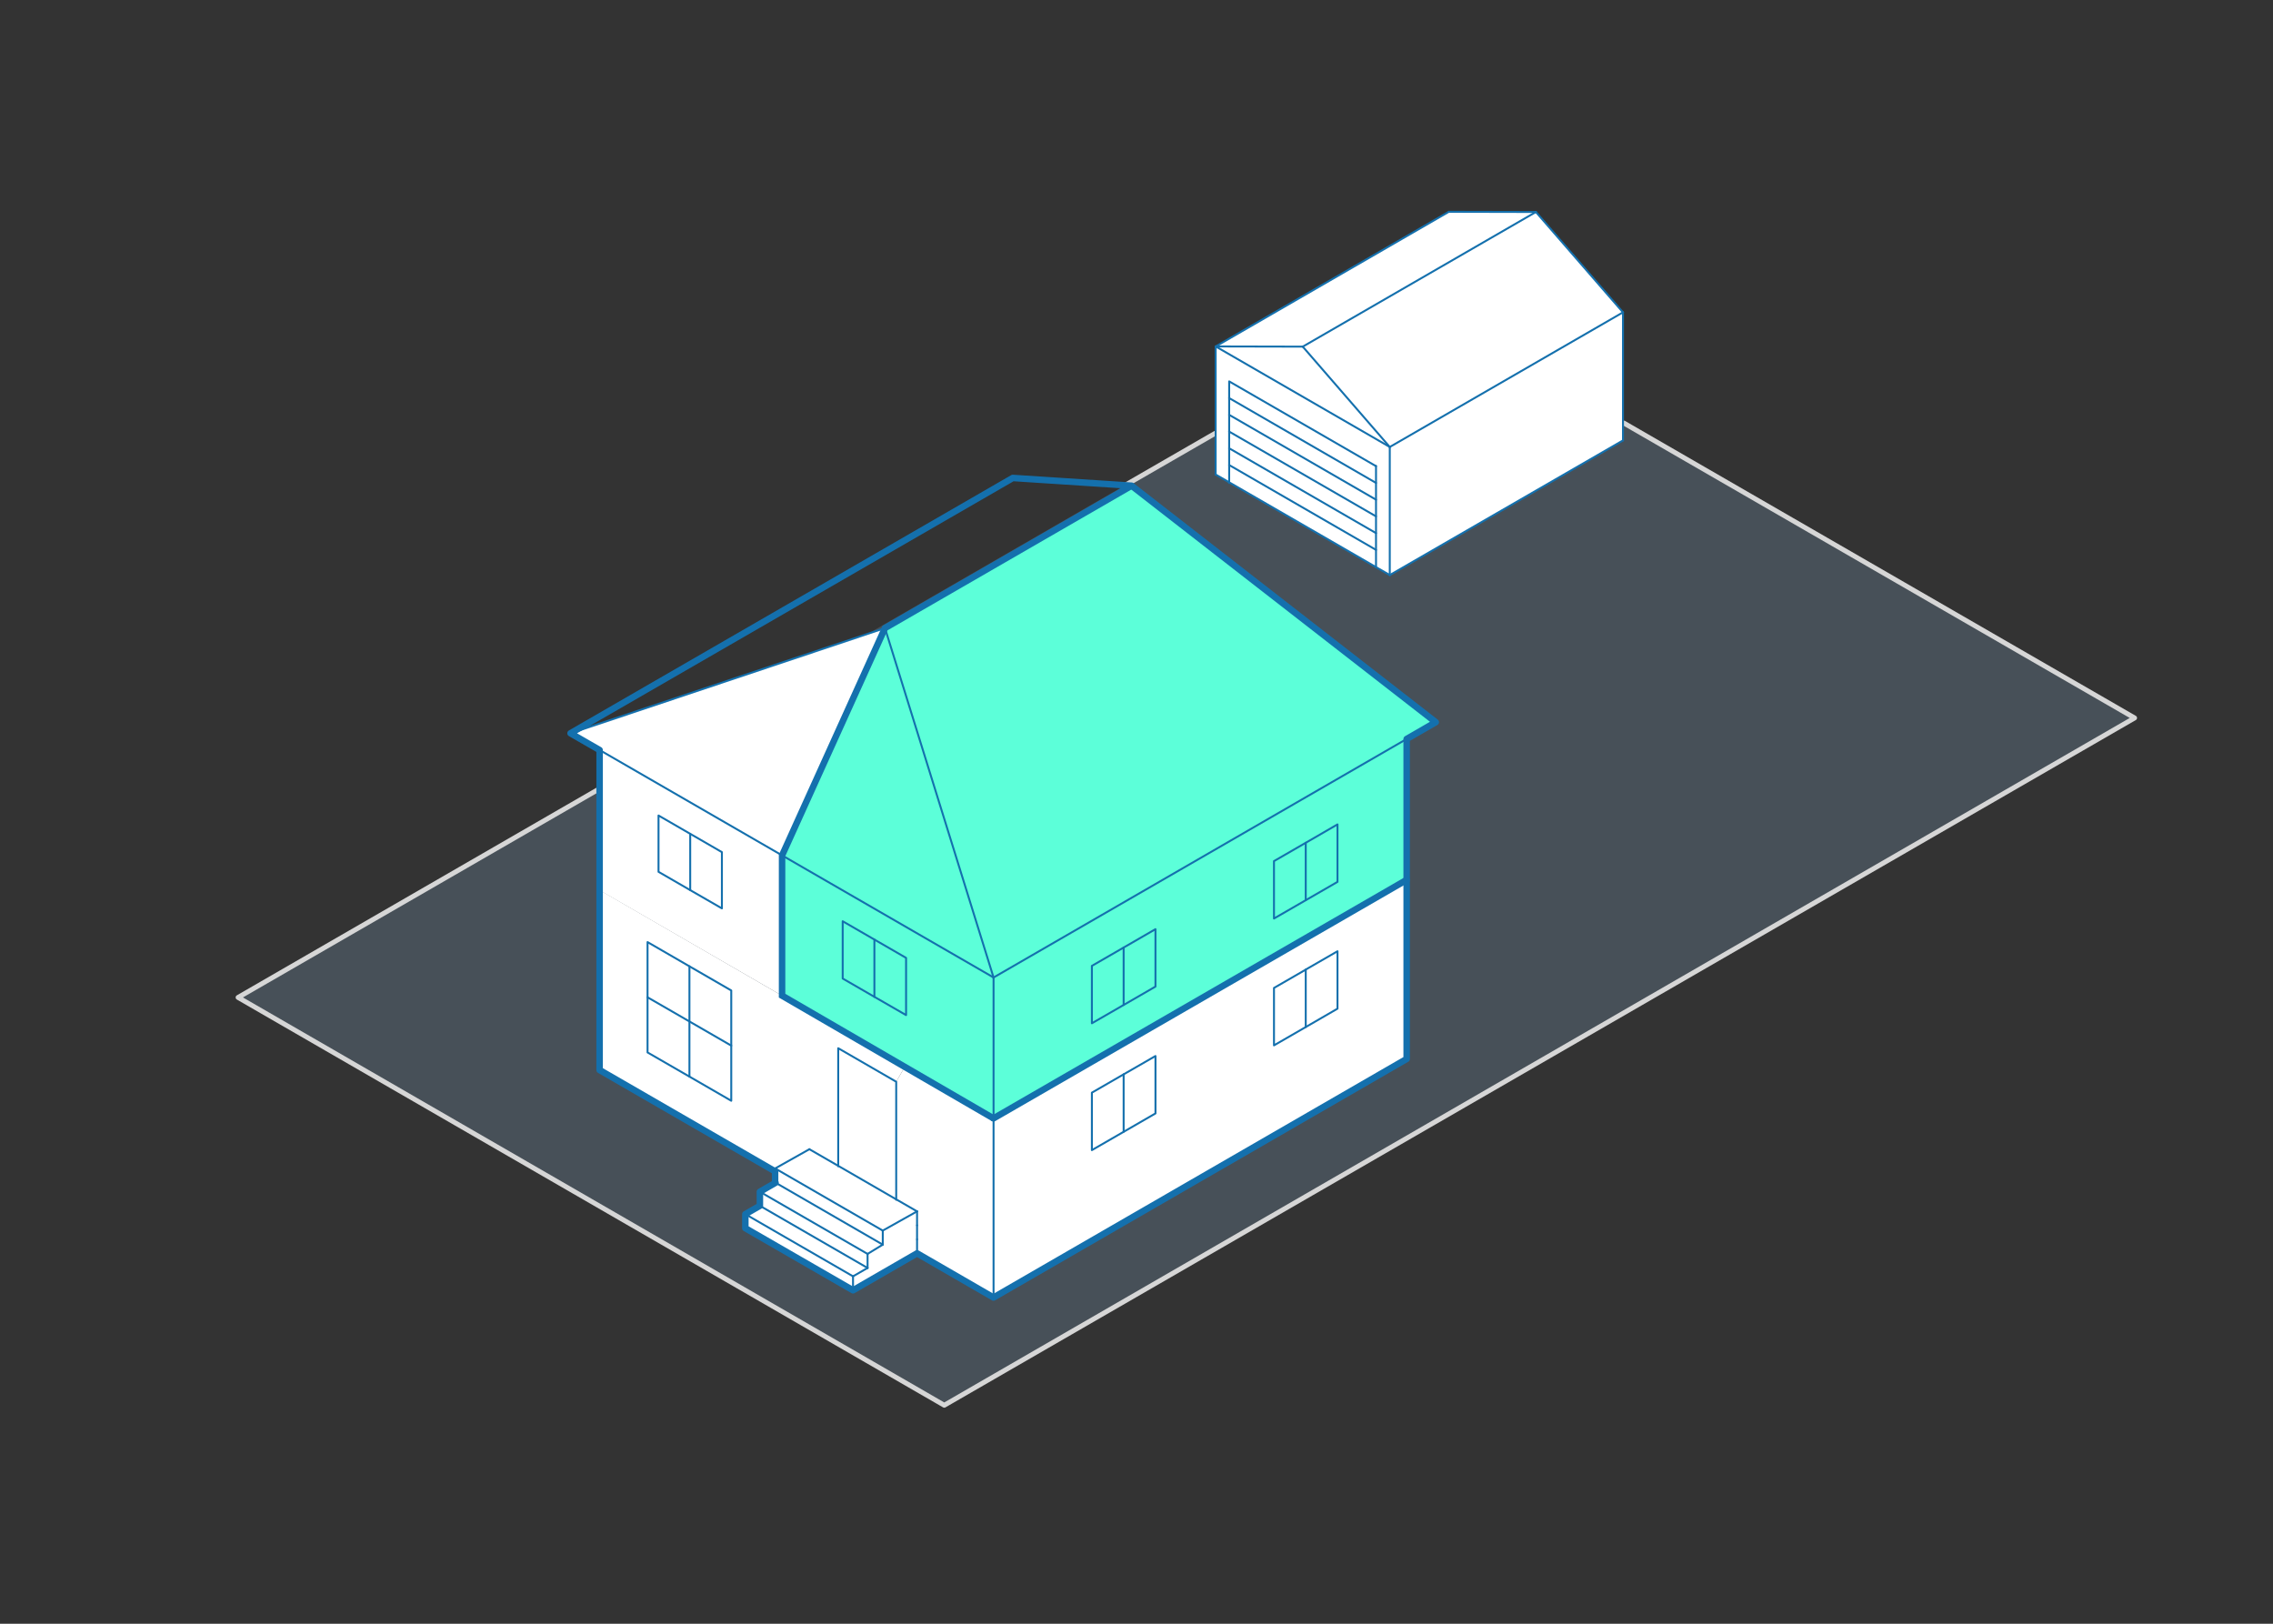 <?xml version="1.0" encoding="UTF-8" standalone="no"?>
<svg
   viewBox="0 0 350 250"
   version="1.1"
   id="svg94"
   sodipodi:docname="adu-corner-split.svg"
   inkscape:version="1.3.2 (1:1.3.2+202311252150+091e20ef0f)"
   width="350"
   height="250"
   xmlns:inkscape="http://www.inkscape.org/namespaces/inkscape"
   xmlns:sodipodi="http://sodipodi.sourceforge.net/DTD/sodipodi-0.dtd"
   xmlns="http://www.w3.org/2000/svg"
   xmlns:svg="http://www.w3.org/2000/svg"
   xmlns:rdf="http://www.w3.org/1999/02/22-rdf-syntax-ns#"
   xmlns:cc="http://creativecommons.org/ns#"
   xmlns:dc="http://purl.org/dc/elements/1.1/">
  <rect x="0" y="0" width="350" height="250" fill="#333333" stroke="none"/>
  <sodipodi:namedview
     id="namedview94"
     pagecolor="#ffffff"
     bordercolor="#666666"
     borderopacity="1.0"
     inkscape:showpageshadow="2"
     inkscape:pageopacity="0.0"
     inkscape:pagecheckerboard="0"
     inkscape:deskcolor="#d1d1d1"
     inkscape:zoom="2.8284271"
     inkscape:cx="223.09219"
     inkscape:cy="190.3885"
     inkscape:window-width="1276"
     inkscape:window-height="1403"
     inkscape:window-x="26"
     inkscape:window-y="23"
     inkscape:window-maximized="0"
     inkscape:current-layer="_4_horizontal_split::house" />
  <defs
     id="defs1">
    <style
       id="style1">.cls-1{opacity:0.22;}.cls-2{fill:#8eb6dc;}.cls-3,.cls-6,.cls-7{fill:none;stroke-linejoin:round;}.cls-3{stroke:#d6d6d6;stroke-width:0.75px;}.cls-4{fill:#5cffd9;}.cls-5{fill:#fff;}.cls-6,.cls-7{stroke:#1470ad;stroke-linecap:round;}.cls-6{stroke-width:0.3px;}</style>
  </defs>
  <title
     id="title1">gentle density diagram</title>
  <g
     id="lot_fill"
     data-name="lot fill"
     class="cls-1"
     transform="translate(0,-62.96)">
    <polygon
       class="cls-2"
       points="36.66,216.53 219.94,110.72 328.69,173.5 145.4,279.32 "
       id="polygon1" />
  </g>
  <path
     style="fill:#5cffd9;fill-opacity:1;stroke:none;stroke-width:1px;stroke-linecap:butt;stroke-linejoin:miter;stroke-opacity:1"
     d="m 120.425,131.7 v 21.599 l 32.555,18.891 0.02,-21.69 -32.575,-18.8"
     id="path94" />
  <g
     id="lot"
     transform="translate(0,-62.96)">
    <polyline
       class="cls-3"
       points="92.33 184.39 36.66 216.53 145.4 279.32 328.69 173.5 249.91 128.02"
       id="polyline1" />
    <line
       class="cls-3"
       x1="187.19"
       y1="129.63"
       x2="173.25"
       y2="137.67"
       id="line1" />
  </g>
  <path
     style="fill:#ffffff;stroke:none;stroke-width:1px;stroke-linecap:butt;stroke-linejoin:miter;stroke-opacity:1"
     d="m 92.33,137.07 28.095,16.229 V 131.7 L 136.27,96.7 c 0,0 -48.43,16.2 -48.42,16.2 0.01,0 4.48,2.58 4.48,2.58 v 21.59"
     id="path96" />
  <g
     id="_4_horizontal_split::house"
     data-name="4 horizontal split::house"
     transform="translate(0,-62.96)">
    <polygon
       class="cls-4"
       points="205.95,189.89 205.95,198.74 201.06,201.56 201.06,192.72 "
       id="polygon6" />
    <polygon
       class="cls-4"
       points="177.92,206.02 177.92,214.86 173.02,217.69 173.02,208.85 "
       id="polygon7" />
    <polygon
       class="cls-4"
       points="201.06,192.72 201.06,201.56 196.17,204.38 196.17,195.54 "
       id="polygon8" />
    <polygon
       class="cls-4"
       points="173.02,208.85 173.02,217.69 168.13,220.51 168.13,211.67 "
       id="polygon9" />
    <path
       class="cls-4"
       d="m 173,208.85 -4.89,2.82 v 8.84 l 4.89,-2.82 4.9,-2.83 V 206 Z m 43.59,-32.11 v 21.69 L 153,235.15 v -21.69 l 63.62,-36.73 z m -10.66,22 v -8.85 l -4.89,2.83 -4.89,2.82 v 8.84 l 4.89,-2.82 z"
       id="path10" />
    <path
       id="polygon10"
       class="cls-4"
       style="fill:#5cffd9"
       d="m 136.27,159.66 16.72,53.8 -32.565,-18.8 z"
       sodipodi:nodetypes="ccccc" />
    <polygon
       class="cls-4"
       points="174.24,137.74 221.08,174.15 216.61,176.73 152.99,213.46 136.27,159.66 "
       id="polygon11" />
    <polygon
       class="cls-5"
       points="173.02,228.37 173.02,237.21 173.02,237.22 168.13,240.04 168.13,231.19 "
       id="polygon13" />
    <polygon
       class="cls-5"
       points="201.06,212.25 201.06,221.09 196.17,223.91 196.17,215.07 "
       id="polygon14" />
    <polygon
       class="cls-5"
       points="173.02,228.37 177.92,225.55 177.92,234.39 173.02,237.22 173.02,237.21 "
       id="polygon15" />
    <polygon
       class="cls-5"
       points="201.06,212.24 205.95,209.42 205.95,218.26 201.06,221.09 201.06,212.25 "
       id="polygon16" />
    <polygon
       class="cls-5"
       points="114.77,249.9 131.35,259.47 131.35,261.62 114.77,252.06 "
       id="polygon17" />
    <polygon
       class="cls-5"
       points="117.01,248.61 117.01,246.45 133.59,256.02 133.59,258.18 "
       id="polygon18" />
    <polygon
       class="cls-5"
       points="133.59,256.02 117.01,246.45 119.43,245.06 135.93,254.59 "
       id="polygon19" />
    <polygon
       class="cls-5"
       points="133.59,258.18 133.59,256.02 135.93,254.59 135.93,252.43 141.21,249.47 141.21,251.62 141.21,253.78 141.21,255.93 131.35,261.62 131.35,259.47 "
       id="polygon20" />
    <polygon
       class="cls-5"
       points="119.36,245.02 119.36,243.31 119.36,242.86 135.93,252.43 135.93,254.59 119.43,245.06 "
       id="polygon21" />
    <polygon
       class="cls-5"
       points="119.36,242.86 124.63,239.9 129.07,242.46 138,247.62 141.21,249.47 135.93,252.43 "
       id="polygon22" />
    <polygon
       class="cls-5"
       points="117.01,248.61 133.59,258.18 131.35,259.47 114.77,249.9 "
       id="polygon23" />
    <polygon
       class="cls-5"
       points="138,229.51 138,247.62 129.07,242.46 129.07,224.35 "
       id="polygon24" />
    <path
       class="cls-5"
       d="M 216.61,198.43 V 226 L 153,262.73 V 235.15 Z M 206,218.26 v -8.84 l -4.89,2.82 v 0 l -4.89,2.82 v 8.84 l 4.89,-2.82 z m -28,16.13 v -8.84 l -4.9,2.82 -4.89,2.82 V 240 l 4.89,-2.82 z"
       id="path24" />
    <polygon
       class="cls-5"
       points="141.21,251.62 141.21,249.47 138,247.62 138,229.51 139.32,227.23 152.99,235.15 152.99,262.73 141.21,255.93 141.21,253.78 "
       id="polygon25" />
    <polygon
       class="cls-5"
       points="106.16,211.74 106.16,220.23 99.71,216.51 99.71,208.01 "
       id="polygon26" />
    <polygon
       class="cls-5"
       points="106.16,220.23 106.16,228.72 99.71,225 99.71,216.51 "
       id="polygon27" />
    <polygon
       class="cls-5"
       points="112.6,223.95 112.6,232.44 106.16,228.72 106.16,220.23 "
       id="polygon28" />
    <polygon
       class="cls-5"
       points="112.6,215.46 112.6,223.95 106.16,220.23 106.16,211.74 "
       id="polygon29" />
    <path
       class="cls-5"
       d="m 92.33,200 47,27.2 -1.33,2.31 -8.93,-5.16 v 18.11 l -4.44,-2.56 -5.27,3 v 0.45 l -27,-15.6 z m 20.27,32.41 v -17 l -6.44,-3.72 -6.45,-3.69 v 17 l 6.45,3.72 z"
       id="path29" />
    <line
       class="cls-6"
       x1="117.01"
       y1="248.61"
       x2="133.59"
       y2="258.18"
       id="line29" />
    <line
       class="cls-6"
       x1="133.59"
       y1="258.18"
       x2="133.59"
       y2="256.02"
       id="line30" />
    <line
       class="cls-6"
       x1="117.01"
       y1="248.61"
       x2="117.01"
       y2="246.45"
       id="line31" />
    <line
       class="cls-6"
       x1="141.21"
       y1="253.78"
       x2="141.21"
       y2="251.62"
       id="line32" />
    <line
       class="cls-6"
       x1="92.33"
       y1="227.71"
       x2="119.36"
       y2="243.31"
       id="line33" />
    <line
       class="cls-6"
       x1="114.77"
       y1="249.9"
       x2="131.35"
       y2="259.47"
       id="line34" />
    <polyline
       class="cls-6"
       points="216.61 226 216.61 198.43 216.61 176.74"
       id="polyline34" />
    <polyline
       class="cls-6"
       points="152.99 262.73 152.99 235.15 152.99 213.46"
       id="polyline35" />
    <polygon
       class="cls-6"
       points="139.52,219.25 139.52,210.44 134.64,207.62 129.76,204.8 129.76,213.62 134.64,216.44 "
       id="polygon35" />
    <polygon
       class="cls-6"
       points="99.71,216.51 99.71,225 106.16,228.72 112.6,232.44 112.6,223.95 112.6,215.46 106.16,211.74 99.71,208.01 "
       id="polygon36" />
    <polygon
       class="cls-6"
       points="101.4,188.52 101.4,197.19 106.28,200.01 111.16,202.82 111.16,194.16 106.28,191.34 "
       id="polygon37" />
    <line
       class="cls-6"
       x1="134.64"
       y1="207.62"
       x2="134.64"
       y2="216.44"
       id="line37" />
    <polyline
       class="cls-6"
       points="99.71 216.51 106.16 220.23 112.6 223.95"
       id="polyline37" />
    <polyline
       class="cls-6"
       points="106.16 211.74 106.16 220.23 106.16 228.72"
       id="polyline38" />
    <polyline
       class="cls-6"
       points="129.07 242.52 129.07 242.46 129.07 224.35 138 229.51 138 247.62 138 247.68"
       id="polyline39" />
    <line
       class="cls-6"
       x1="106.28"
       y1="191.34"
       x2="106.28"
       y2="200.01"
       id="line39" />
    <polygon
       class="cls-6"
       points="177.92,234.39 177.92,225.55 173.02,228.37 168.13,231.19 168.13,240.04 173.02,237.22 "
       id="polygon39" />
    <line
       class="cls-6"
       x1="173.02"
       y1="228.37"
       x2="173.02"
       y2="237.21"
       id="line40" />
    <line
       class="cls-6"
       x1="131.35"
       y1="259.47"
       x2="133.59"
       y2="258.18"
       id="line41" />
    <line
       class="cls-6"
       x1="141.21"
       y1="255.93"
       x2="141.21"
       y2="253.78"
       id="line42" />
    <line
       class="cls-6"
       x1="201.06"
       y1="212.25"
       x2="201.06"
       y2="221.09"
       id="line43" />
    <polygon
       class="cls-6"
       points="201.06,212.25 196.17,215.07 196.17,223.91 201.06,221.09 205.95,218.26 205.95,209.42 201.06,212.24 "
       id="polygon43" />
    <polygon
       class="cls-6"
       points="177.92,214.86 177.92,206.02 173.02,208.85 168.13,211.67 168.13,220.51 173.02,217.69 "
       id="polygon44" />
    <polyline
       class="cls-6"
       points="173.02 208.84 173.02 208.85 173.02 217.69"
       id="polyline44" />
    <line
       class="cls-6"
       x1="201.06"
       y1="192.72"
       x2="201.06"
       y2="201.56"
       id="line44" />
    <polygon
       class="cls-6"
       points="196.17,195.54 196.17,204.38 201.06,201.56 205.95,198.74 205.95,189.89 201.06,192.72 "
       id="polygon45" />
    <line
       class="cls-6"
       x1="117.01"
       y1="248.61"
       x2="114.77"
       y2="249.9"
       id="line45" />
    <line
       class="cls-6"
       x1="131.35"
       y1="261.62"
       x2="141.21"
       y2="255.93"
       id="line46" />
    <line
       class="cls-6"
       x1="114.77"
       y1="252.06"
       x2="114.77"
       y2="249.9"
       id="line47" />
    <line
       class="cls-6"
       x1="131.35"
       y1="261.62"
       x2="131.35"
       y2="259.47"
       id="line48" />
    <line
       class="cls-6"
       x1="133.59"
       y1="256.02"
       x2="135.93"
       y2="254.59"
       id="line49" />
    <line
       class="cls-6"
       x1="152.99"
       y1="262.73"
       x2="216.61"
       y2="226"
       id="line50" />
    <line
       class="cls-6"
       x1="141.21"
       y1="255.93"
       x2="152.99"
       y2="262.73"
       id="line51" />
    <line
       class="cls-6"
       x1="117.01"
       y1="246.45"
       x2="133.59"
       y2="256.02"
       id="line52" />
    <line
       class="cls-6"
       x1="135.93"
       y1="254.59"
       x2="135.93"
       y2="252.43"
       id="line53" />
    <line
       class="cls-6"
       x1="141.21"
       y1="251.62"
       x2="141.21"
       y2="249.47"
       id="line54" />
    <polyline
       class="cls-6"
       points="141.21 249.47 138 247.62 129.07 242.46 124.63 239.9"
       id="polyline54" />
    <line
       class="cls-6"
       x1="124.63"
       y1="239.9"
       x2="119.36"
       y2="242.86"
       id="line55" />
    <line
       class="cls-6"
       x1="174.24"
       y1="137.74"
       x2="221.08"
       y2="174.15"
       id="line56" />
    <line
       class="cls-6"
       x1="155.95"
       y1="136.55"
       x2="87.86"
       y2="175.86"
       id="line57" />
    <line
       class="cls-6"
       x1="119.43"
       y1="245.06"
       x2="117.01"
       y2="246.45"
       id="line58" />
    <line
       class="cls-6"
       x1="114.77"
       y1="252.06"
       x2="131.35"
       y2="261.62"
       id="line59" />
    <polyline
       class="cls-6"
       points="92.33 227.71 92.33 200.03 92.33 178.44"
       id="polyline59" />
    <polyline
       class="cls-6"
       points="119.36 245.02 119.43 245.06 135.93 254.59"
       id="polyline60" />
    <polyline
       class="cls-6"
       points="87.86 175.86 92.33 178.44 152.99 213.46"
       id="polyline61" />
    <path
       id="polyline61-6"
       style="fill:none;stroke:#1470ad;stroke-width:0.3px;stroke-linecap:round;stroke-linejoin:round"
       class="cls-6"
       transform="translate(4.47,24.17)"
       d="M 115.955,192.089 148.53,210.98"
       sodipodi:nodetypes="cc" />
    <line
       class="cls-6"
       x1="174.24"
       y1="137.74"
       x2="155.95"
       y2="136.55"
       id="line61" />
    <line
       class="cls-6"
       x1="87.86"
       y1="175.86"
       x2="136.27"
       y2="159.66"
       id="line62" />
    <polyline
       class="cls-6"
       points="221.08 174.15 216.61 176.73 152.99 213.46"
       id="polyline62" />
    <line
       class="cls-6"
       x1="136.27"
       y1="159.66"
       x2="174.24"
       y2="137.74"
       id="line63" />
    <line
       class="cls-6"
       x1="119.36"
       y1="242.86"
       x2="135.93"
       y2="252.43"
       id="line64" />
    <polyline
       class="cls-6"
       points="119.36 245.02 119.36 243.31 119.36 242.86"
       id="polyline64" />
    <line
       class="cls-6"
       x1="152.99"
       y1="213.46"
       x2="136.27"
       y2="159.66"
       id="line65" />
    <line
       class="cls-6"
       x1="135.93"
       y1="252.43"
       x2="141.21"
       y2="249.47"
       id="line66" />
  </g>
  <g
     id="_4_horizontal_split::garage"
     data-name="4 horizontal split::garage"
     transform="translate(0,-62.96)">
    <polygon
       class="cls-5"
       points="189.27,124.25 211.88,137.31 211.88,139.89 189.27,126.83 "
       id="polygon66" />
    <polygon
       class="cls-5"
       points="189.27,131.98 211.88,145.04 211.88,147.62 189.27,134.56 "
       id="polygon67" />
    <polygon
       class="cls-5"
       points="211.88,147.62 211.88,145.04 211.88,142.46 211.88,139.89 211.88,137.31 211.88,134.73 189.27,121.68 189.27,124.25 189.27,126.83 189.27,129.41 189.27,131.98 189.27,134.56 189.27,137.22 187.19,136.02 187.19,116.3 214,131.78 214,151.5 211.87,150.27 211.88,150.25 "
       id="polygon68" />
    <polygon
       class="cls-5"
       points="189.27,129.41 211.88,142.46 211.88,145.04 189.27,131.98 "
       id="polygon69" />
    <polygon
       class="cls-5"
       points="249.91,111.05 249.91,130.77 214,151.5 214,131.78 "
       id="polygon70" />
    <polygon
       class="cls-5"
       points="189.27,134.56 211.88,147.62 211.88,150.25 211.87,150.27 189.27,137.22 "
       id="polygon71" />
    <polygon
       class="cls-5"
       points="214,131.78 187.19,116.3 200.6,116.33 "
       id="polygon72" />
    <polygon
       class="cls-5"
       points="211.88,134.73 211.88,137.31 189.27,124.25 189.27,121.68 "
       id="polygon73" />
    <polygon
       class="cls-5"
       points="211.88,139.89 211.88,142.46 189.27,129.41 189.27,126.83 "
       id="polygon74" />
    <polygon
       class="cls-5"
       points="236.5,95.6 249.91,111.05 214,131.78 200.6,116.33 "
       id="polygon75" />
    <polygon
       class="cls-5"
       points="236.5,95.6 200.6,116.33 187.19,116.3 223.09,95.57 "
       id="polygon76" />
    <line
       class="cls-6"
       x1="200.6"
       y1="116.33"
       x2="236.5"
       y2="95.6"
       id="line76" />
    <line
       class="cls-6"
       x1="211.88"
       y1="137.31"
       x2="189.27"
       y2="124.25"
       id="line77" />
    <line
       class="cls-6"
       x1="187.19"
       y1="136.02"
       x2="187.19"
       y2="116.3"
       id="line78" />
    <line
       class="cls-6"
       x1="214"
       y1="131.78"
       x2="187.19"
       y2="116.3"
       id="line79" />
    <line
       class="cls-6"
       x1="214"
       y1="131.78"
       x2="249.91"
       y2="111.05"
       id="line80" />
    <line
       class="cls-6"
       x1="249.91"
       y1="130.77"
       x2="249.91"
       y2="111.05"
       id="line81" />
    <polyline
       class="cls-6"
       points="211.88 134.73 189.27 121.68 189.27 124.25 189.27 126.83 189.27 129.41 189.27 131.98 189.27 134.56 189.27 137.22 189.27 137.33"
       id="polyline81" />
    <line
       class="cls-6"
       x1="214"
       y1="151.5"
       x2="214"
       y2="131.78"
       id="line82" />
    <line
       class="cls-6"
       x1="214"
       y1="151.5"
       x2="249.91"
       y2="130.77"
       id="line83" />
    <polyline
       class="cls-6"
       points="187.19 136.02 189.27 137.22 211.87 150.27 214 151.5"
       id="polyline83" />
    <line
       class="cls-6"
       x1="211.88"
       y1="147.62"
       x2="189.27"
       y2="134.56"
       id="line84" />
    <line
       class="cls-6"
       x1="211.88"
       y1="145.04"
       x2="189.27"
       y2="131.98"
       id="line85" />
    <line
       class="cls-6"
       x1="200.6"
       y1="116.33"
       x2="214"
       y2="131.78"
       id="line86" />
    <line
       class="cls-6"
       x1="236.5"
       y1="95.6"
       x2="249.91"
       y2="111.05"
       id="line87" />
    <line
       class="cls-6"
       x1="211.88"
       y1="142.46"
       x2="189.27"
       y2="129.41"
       id="line88" />
    <polyline
       class="cls-6"
       points="211.88 134.7 211.88 134.73 211.88 137.31 211.88 139.89 211.88 142.46 211.88 145.04 211.88 147.62 211.88 150.25"
       id="polyline88" />
    <line
       class="cls-6"
       x1="211.88"
       y1="139.89"
       x2="189.27"
       y2="126.83"
       id="line89" />
    <line
       class="cls-6"
       x1="187.19"
       y1="116.3"
       x2="200.6"
       y2="116.33"
       id="line90" />
    <line
       class="cls-6"
       x1="223.09"
       y1="95.57"
       x2="236.5"
       y2="95.6"
       id="line91" />
    <line
       class="cls-6"
       x1="187.19"
       y1="116.3"
       x2="223.09"
       y2="95.57"
       id="line92" />
  </g>
  <g
     id="_4_horizontal_split::split"
     data-name="4 horizontal split::split"
     transform="translate(0,-62.96)">
    <line
       class="cls-7"
       x1="152.98"
       y1="235.15"
       x2="216.6"
       y2="198.43"
       id="line94" />
    <path
       style="fill:none;stroke:#1470ad;stroke-width:1px;stroke-linecap:butt;stroke-linejoin:miter;stroke-opacity:1"
       d="M 152.98,235.15 120.425,216.259 V 194.66 l 15.845,-35 37.97,-21.92"
       id="path95" />
  </g>
  <g
     id="outline"
     transform="translate(0,-62.96)">
    <polygon
       class="cls-7"
       points="216.6,226 216.6,176.74 221.08,174.15 174.24,137.74 155.95,136.55 87.85,175.86 92.33,178.44 92.33,227.71 119.35,243.31 119.35,245.02 119.42,245.06 117.01,246.45 117.01,248.61 114.77,249.9 114.77,252.06 131.35,261.62 141.21,255.93 152.98,262.73 "
       id="polygon94" />
  </g>
</svg>
